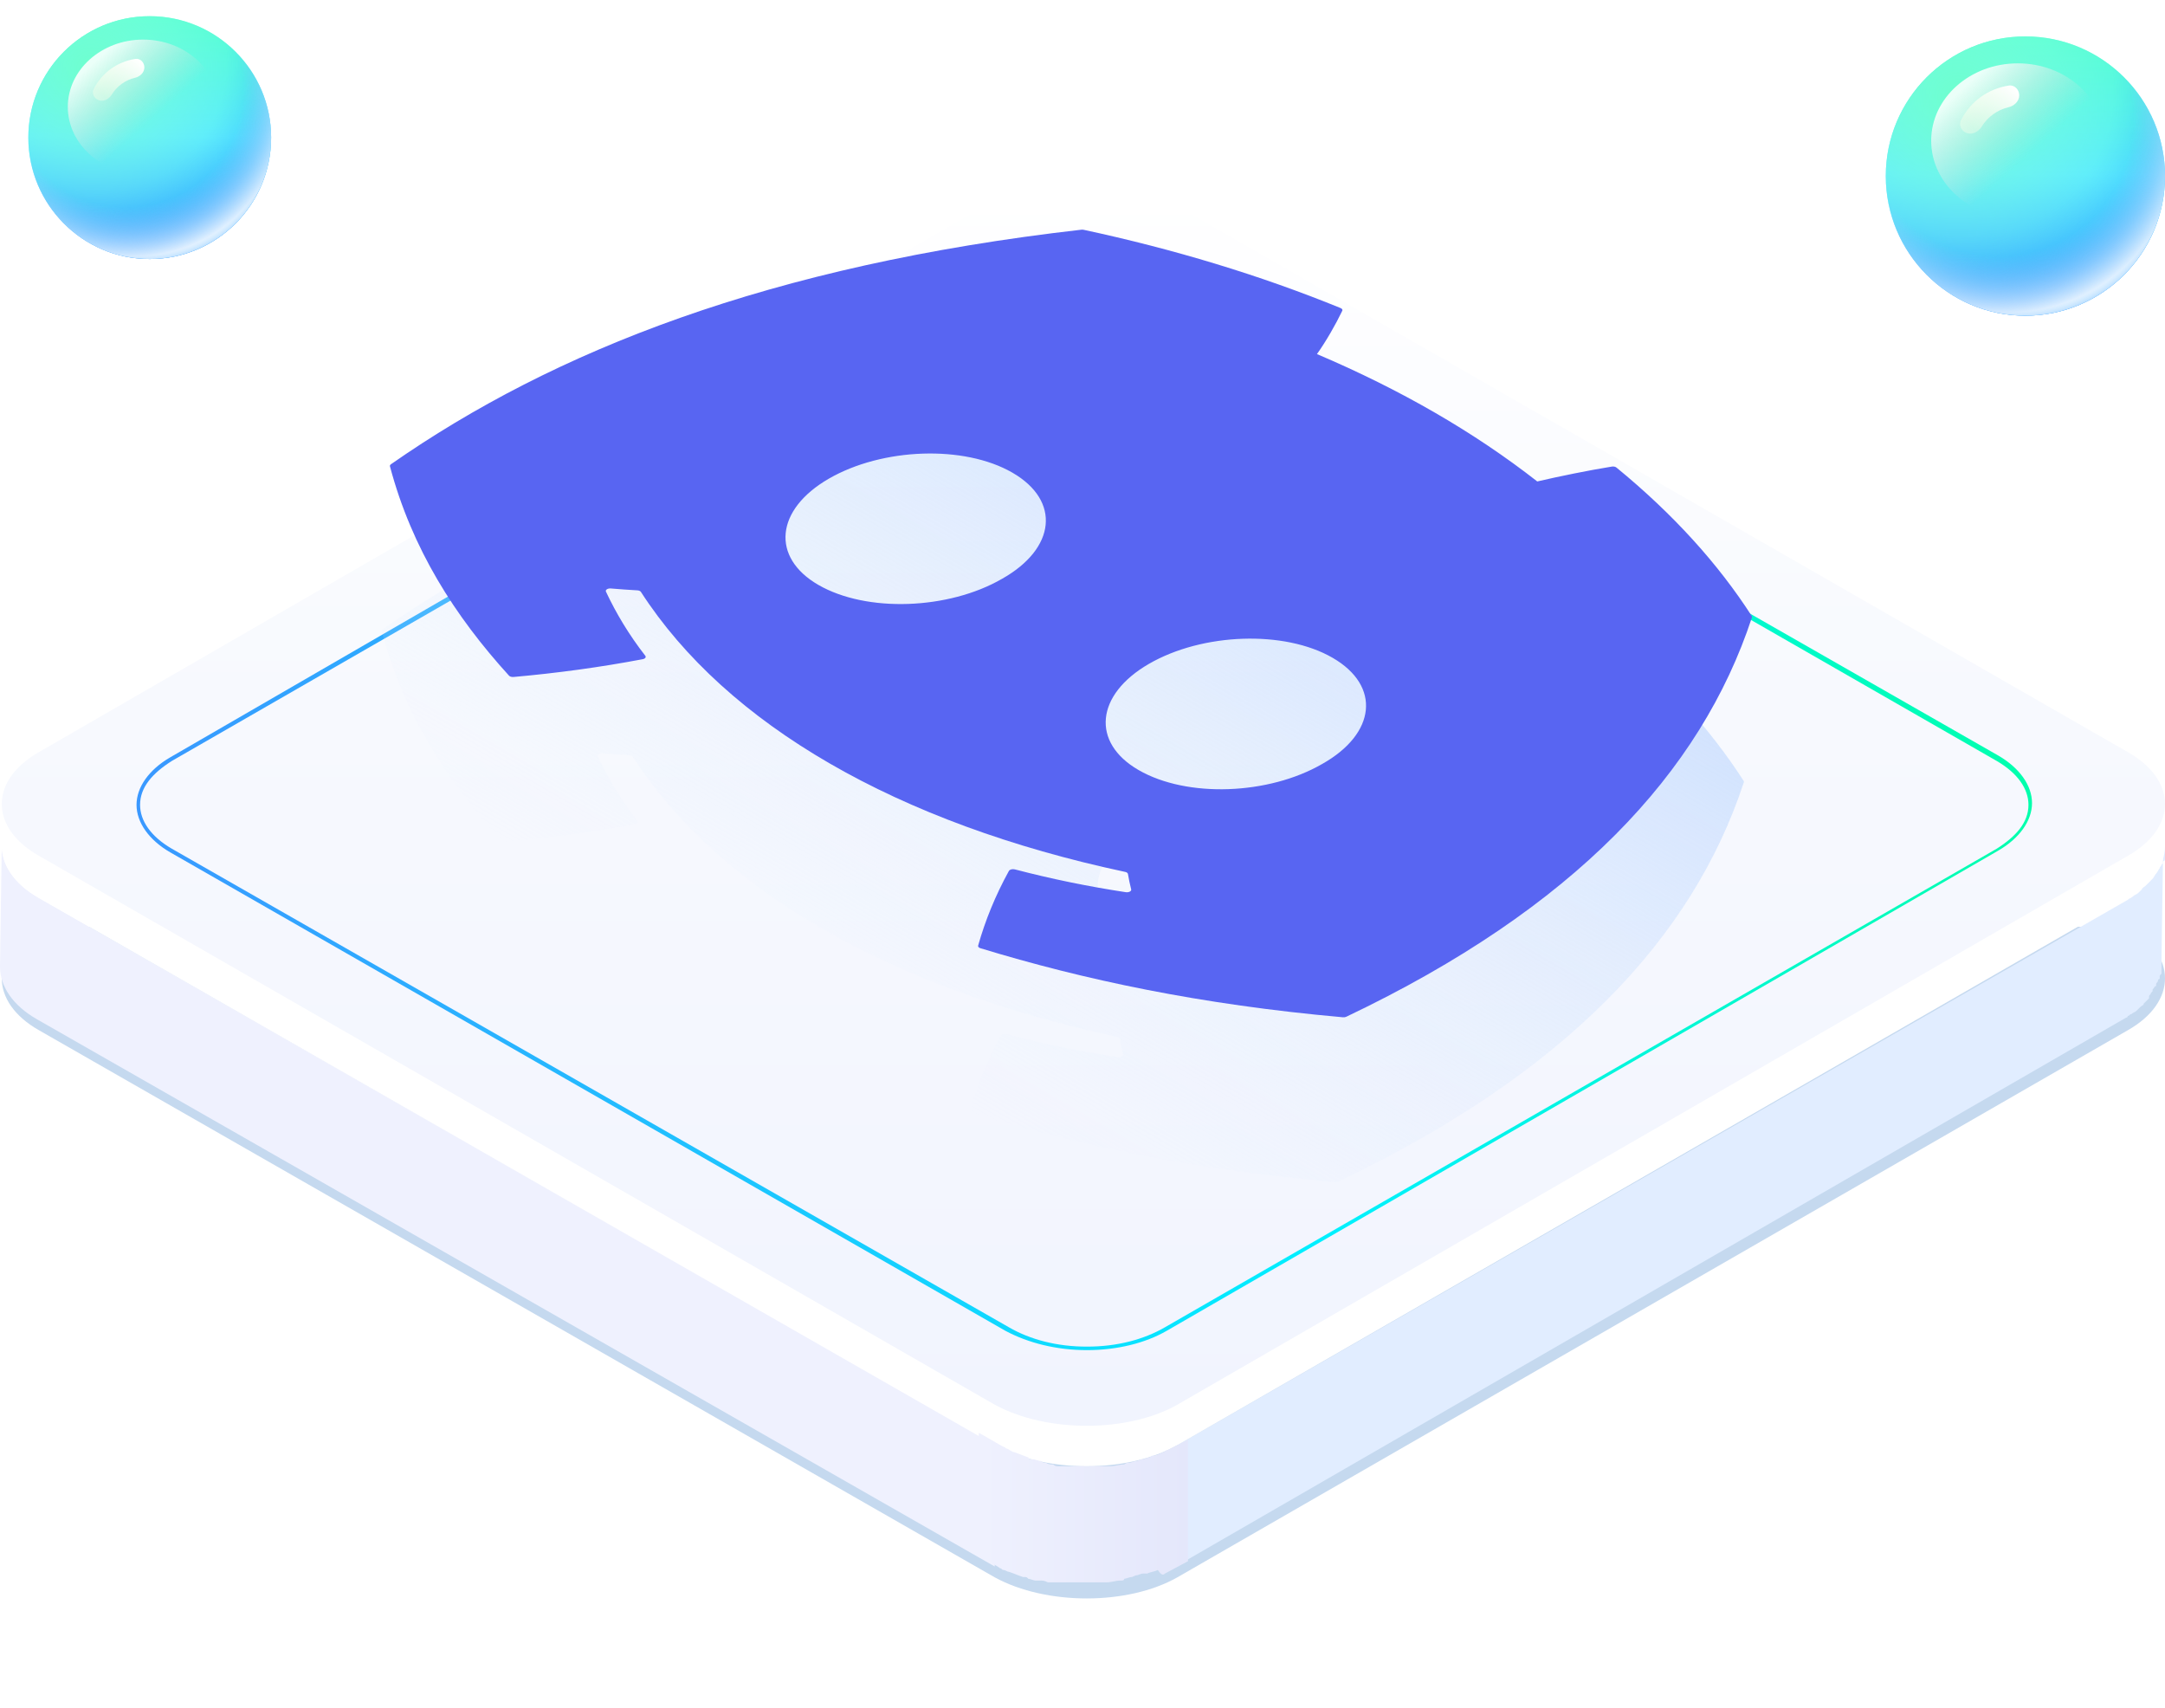 <svg width="535" height="422" viewBox="0 0 535 422" fill="none" xmlns="http://www.w3.org/2000/svg">
<g clip-path="url(#clip0_862_32578)">
<g filter="url(#filter0_f_862_32578)">
<path d="M9.639 254.554C-2.63 247.6 -2.63 235.866 9.639 228.912L244.496 230.215C256.764 223.262 276.92 223.262 289.627 230.215L525.798 228.912C538.066 235.866 538.066 247.6 525.798 254.554L290.941 389.723C278.673 396.677 258.517 396.677 245.81 389.723L9.639 254.554Z" fill="#C5D9EF"/>
</g>
<path d="M535 210.157C535 210.592 535 211.027 535 211.027C535 211.461 535 211.461 535 211.896C535 212.331 535 212.765 534.562 212.765C534.562 213.2 534.562 213.2 534.124 213.634C534.124 214.069 533.686 214.069 533.686 214.504C533.248 214.938 533.248 215.373 532.809 215.808C532.371 216.242 532.371 216.677 531.933 217.111C531.933 217.111 531.933 217.111 531.495 217.546C531.057 217.981 530.619 218.415 530.18 218.85C529.742 219.285 529.304 219.285 529.304 219.719C528.866 220.154 528.866 220.154 528.428 220.588C527.99 221.023 527.551 221.023 527.113 221.458C526.675 221.892 526.237 221.892 525.799 222.327L290.942 357.061L290.504 387.05L525.361 251.447C525.361 251.447 525.799 251.447 525.799 251.012C526.237 251.012 526.237 250.578 526.675 250.578C527.113 250.143 527.551 250.143 527.99 249.708C528.428 249.274 528.428 249.274 528.866 248.839C529.304 248.404 529.742 248.404 529.742 247.97C530.18 247.535 530.619 247.101 531.057 246.666C531.057 246.666 531.057 246.666 531.057 246.231C531.057 245.797 531.495 245.797 531.495 245.362L531.933 244.927C531.933 244.927 531.933 244.927 531.933 244.493C532.371 244.058 532.371 243.624 532.809 243.624C532.809 243.624 532.809 243.624 532.809 243.189C532.809 242.754 533.248 242.754 533.248 242.32C533.248 242.32 533.248 241.885 533.686 241.885C533.686 241.885 533.686 241.885 533.686 241.45C533.686 241.016 533.686 241.016 534.124 240.581V240.147C534.124 239.712 534.124 239.277 534.124 239.277C534.124 238.843 534.124 238.843 534.124 238.408C534.124 238.408 534.124 238.408 534.124 237.973L534.562 207.984C535 209.288 535 209.723 535 210.157Z" fill="#E1EDFF"/>
<path d="M9.64 221.89C3.505 218.413 0.438 213.632 0.438 208.852L0 238.841C0 243.622 3.067 248.402 9.201 251.879L245.811 387.048L246.249 357.059L9.64 221.89Z" fill="#EFF1FE"/>
<path d="M525.798 196.248C538.066 203.202 538.066 214.937 525.798 221.891L290.941 357.059C278.673 364.013 258.517 364.013 245.81 357.059L9.639 221.891C-2.63 214.937 -2.63 203.202 9.639 196.248L244.496 60.645C256.764 53.691 276.92 53.691 289.627 60.645L525.798 196.248Z" fill="white"/>
<path d="M9.639 211.461C-2.63 204.507 -2.63 192.772 9.639 185.818L244.496 50.215C256.764 43.261 276.92 43.261 289.627 50.215L525.798 185.818C538.066 192.772 538.066 204.507 525.798 211.461L290.941 347.064C278.673 354.018 258.517 354.018 245.81 347.064L9.639 211.461Z" fill="url(#paint0_linear_862_32578)"/>
<path d="M268.595 333.589C261.146 333.589 254.136 331.851 248.439 328.809L42.063 210.591C36.805 207.548 33.738 203.202 33.738 198.856C33.738 194.51 36.805 190.163 42.063 187.121L247.125 68.468C252.383 65.426 259.394 63.688 266.842 63.688C274.291 63.688 281.302 65.426 286.998 68.468L493.812 186.686C499.07 189.729 502.137 194.075 502.137 198.421C502.137 202.767 499.07 207.114 493.812 210.156L288.312 328.809C283.054 331.851 276.044 333.589 268.595 333.589ZM267.28 64.991C259.832 64.991 253.259 66.73 248.001 69.772L42.502 187.99C37.682 191.033 34.615 194.51 34.615 198.856C34.615 202.767 37.244 206.679 42.502 209.721L249.316 327.939C254.574 330.982 261.146 332.72 268.595 332.72C276.044 332.72 282.616 330.982 287.874 327.939L493.374 209.721C498.194 206.679 501.261 203.202 501.261 198.856C501.261 194.944 498.632 191.033 493.374 187.99L286.56 69.338C281.302 66.295 274.291 64.991 267.28 64.991Z" fill="url(#paint1_linear_862_32578)"/>
<path d="M287.875 388.786C288.751 388.351 292.694 386.178 293.571 385.743V355.754C292.694 356.189 289.189 357.927 288.313 358.362C287.875 358.362 287.875 358.796 287.436 358.796C286.56 359.231 285.684 359.666 284.807 359.666C284.369 359.666 284.369 360.1 283.931 360.1C283.493 360.1 283.055 360.535 282.178 360.535C281.74 360.535 281.302 360.97 280.864 360.97C280.426 360.97 279.549 361.404 279.111 361.404C278.673 361.404 278.235 361.404 277.797 361.839C276.482 361.839 275.606 362.274 274.291 362.274C273.853 362.274 273.415 362.274 272.977 362.274C272.101 362.274 271.662 362.274 270.786 362.274C270.348 362.274 269.91 362.274 269.472 362.274C269.033 362.274 268.157 362.274 267.719 362.274C267.281 362.274 266.843 362.274 266.404 362.274C265.966 362.274 265.528 362.274 264.652 362.274C264.214 362.274 263.775 362.274 263.337 362.274C262.899 362.274 262.461 362.274 261.585 362.274C261.146 362.274 260.708 362.274 260.27 361.839C259.832 361.839 258.956 361.839 258.517 361.404C258.079 361.404 257.641 361.404 257.203 360.97C256.327 360.97 255.888 360.535 255.012 360.535C254.574 360.535 254.136 360.535 254.136 360.1C252.821 359.666 251.945 359.231 250.63 358.796C250.192 358.796 249.754 358.362 248.878 357.927C248.44 357.927 248.44 357.493 248.001 357.493C247.125 357.058 242.744 354.45 241.867 354.016V384.439C242.744 384.874 246.687 387.047 247.125 387.482C247.563 387.482 247.563 387.916 248.001 387.916C248.44 387.916 248.878 388.351 249.316 388.351C250.63 388.786 251.507 389.22 252.821 389.655C252.821 389.655 252.821 389.655 253.259 389.655C253.698 389.655 253.698 389.655 254.136 390.089C254.574 390.089 255.45 390.524 255.888 390.524H256.327C256.765 390.524 256.765 390.524 257.203 390.524C257.641 390.524 258.079 390.524 258.956 390.959C259.394 390.959 259.394 390.959 259.832 390.959C260.27 390.959 260.27 390.959 260.708 390.959C261.146 390.959 261.585 390.959 262.023 390.959C262.461 390.959 262.461 390.959 262.899 390.959C263.337 390.959 263.337 390.959 263.775 390.959C264.214 390.959 264.652 390.959 265.09 390.959C265.528 390.959 265.528 390.959 265.966 390.959C265.966 390.959 266.404 390.959 266.843 390.959C267.281 390.959 268.157 390.959 268.595 390.959C269.033 390.959 269.033 390.959 269.472 390.959H269.91C270.786 390.959 271.224 390.959 272.101 390.959C272.539 390.959 272.539 390.959 272.977 390.959C272.977 390.959 272.977 390.959 273.415 390.959C274.73 390.959 275.606 390.524 276.92 390.524C277.359 390.524 277.797 390.524 277.797 390.089C278.235 390.089 279.111 389.655 279.549 389.655C279.988 389.655 280.426 389.22 280.864 389.22C281.302 389.22 281.74 388.786 282.617 388.786H283.055H283.493C284.369 388.351 285.246 388.351 286.122 387.916C286.998 389.22 287.436 389.22 287.875 388.786Z" fill="url(#paint2_linear_862_32578)"/>
<path d="M430.894 192.962C422.675 180.166 411.527 167.794 397.446 156.259C397.193 156.047 396.742 155.95 396.299 156.021C390.486 156.962 383.315 158.427 377.878 159.693C362.313 147.53 344.105 137.003 323.44 128.222C325.715 125.03 328.08 120.884 329.697 117.518C329.812 117.268 329.644 117.007 329.286 116.855C309.353 108.715 287.951 102.27 265.798 97.519C265.61 97.476 265.403 97.465 265.205 97.493C188.254 106.287 134.849 127.383 94.606 155.444C94.407 155.581 94.322 155.771 94.359 155.945C99.781 176.359 110.437 193.01 123.786 207.68C124.001 207.914 124.443 208.038 124.895 208.005C135.725 207.04 146.398 205.591 156.828 203.608C157.441 203.493 157.725 203.101 157.463 202.764C153.442 197.601 150.268 192.306 147.735 186.912C147.539 186.482 148.172 186.073 148.925 186.137C151.108 186.318 153.329 186.478 155.503 186.599C155.898 186.62 156.236 186.772 156.376 186.984C177.568 219.79 219.758 244.18 276.045 256.165C276.421 256.241 276.684 256.437 276.729 256.67C276.94 257.927 277.206 259.217 277.529 260.484C277.64 260.919 276.941 261.29 276.198 261.177C266.802 259.751 257.708 257.878 248.778 255.542C248.195 255.391 247.516 255.566 247.317 255.92C243.973 261.988 241.466 268.158 239.711 274.37C239.635 274.632 239.859 274.893 240.264 275.017C265.734 282.789 294.536 288.949 329.848 292.084C330.158 292.11 330.469 292.061 330.705 291.946C386.992 265.147 418.291 231.697 430.92 193.305C430.987 193.191 430.969 193.071 430.894 192.962ZM200.223 185.25C188.49 178.467 189.586 166.657 202.803 159.016C216.02 151.375 236.263 150.633 248.183 157.524C260.196 164.469 258.913 176.28 245.602 183.758C232.385 191.399 212.143 192.141 200.223 185.25ZM279.345 230.991C267.613 224.209 268.708 212.398 281.925 204.757C295.143 197.116 315.385 196.374 327.305 203.265C339.319 210.211 338.035 222.021 324.725 229.5C311.507 237.141 291.359 237.936 279.345 230.991Z" fill="url(#paint3_linear_862_32578)"/>
<path d="M432.894 152.224C424.675 139.428 413.527 127.055 399.446 115.521C399.193 115.309 398.742 115.212 398.299 115.283C392.486 116.223 385.315 117.689 379.878 118.955C364.313 106.791 346.105 96.265 325.44 87.484C327.715 84.291 330.08 80.146 331.697 76.78C331.812 76.53 331.644 76.269 331.286 76.117C311.353 67.977 289.951 61.532 267.798 56.781C267.61 56.737 267.403 56.727 267.205 56.755C190.254 65.548 136.849 86.645 96.606 114.706C96.407 114.842 96.322 115.033 96.359 115.207C101.781 135.621 112.437 152.272 125.786 166.942C126.001 167.176 126.443 167.3 126.895 167.267C137.725 166.302 148.398 164.852 158.828 162.87C159.441 162.755 159.725 162.362 159.463 162.026C155.442 156.863 152.268 151.567 149.735 146.173C149.539 145.744 150.172 145.335 150.925 145.398C153.108 145.58 155.329 145.739 157.503 145.861C157.898 145.882 158.236 146.034 158.376 146.246C179.568 179.052 221.758 203.442 278.045 215.427C278.421 215.503 278.684 215.698 278.729 215.932C278.94 217.189 279.206 218.478 279.529 219.746C279.64 220.181 278.941 220.552 278.198 220.439C268.802 219.013 259.708 217.14 250.778 214.804C250.195 214.653 249.516 214.828 249.317 215.182C245.973 221.25 243.466 227.42 241.711 233.632C241.635 233.894 241.859 234.154 242.264 234.279C267.734 242.05 296.536 248.211 331.848 251.345C332.158 251.372 332.469 251.323 332.705 251.208C388.992 224.409 420.291 190.959 432.92 152.567C432.987 152.452 432.969 152.333 432.894 152.224ZM202.223 144.512C190.49 137.729 191.586 125.919 204.803 118.277C218.02 110.636 238.263 109.895 250.183 116.786C262.196 123.731 260.913 135.542 247.602 143.02C234.385 150.661 214.143 151.403 202.223 144.512ZM281.345 190.253C269.613 183.47 270.708 171.66 283.925 164.019C297.143 156.378 317.385 155.636 329.305 162.527C341.319 169.472 340.035 181.283 326.725 188.761C313.507 196.402 293.359 197.198 281.345 190.253Z" fill="#5865F2"/>
<circle cx="37" cy="34" r="30" fill="url(#paint4_linear_862_32578)"/>
<circle cx="37" cy="34" r="30" fill="url(#paint5_radial_862_32578)"/>
<circle cx="37" cy="34" r="30" fill="url(#paint6_radial_862_32578)"/>
<circle cx="37" cy="34" r="30" fill="url(#paint7_radial_862_32578)"/>
<circle cx="37" cy="34" r="30" fill="url(#paint8_radial_862_32578)"/>
<g style="mix-blend-mode:lighten">
<ellipse cx="35.374" cy="26.412" rx="18.614" ry="16.627" fill="url(#paint9_linear_862_32578)"/>
</g>
<g style="mix-blend-mode:lighten">
<path d="M24.491 24.778C23.287 24.404 22.598 23.111 23.165 21.985C24.153 20.025 25.6 18.319 27.396 17.02C29.192 15.721 31.265 14.881 33.436 14.556C34.683 14.369 35.694 15.429 35.673 16.69C35.651 17.951 34.597 18.928 33.369 19.216C32.189 19.493 31.067 20.002 30.073 20.721C29.079 21.44 28.244 22.346 27.612 23.38C26.954 24.456 25.696 25.152 24.491 24.778Z" fill="url(#paint10_linear_862_32578)"/>
</g>
<circle cx="500.5" cy="43.5" r="34.5" fill="url(#paint11_linear_862_32578)"/>
<circle cx="500.5" cy="43.5" r="34.5" fill="url(#paint12_radial_862_32578)"/>
<circle cx="500.5" cy="43.5" r="34.5" fill="url(#paint13_radial_862_32578)"/>
<circle cx="500.5" cy="43.5" r="34.5" fill="url(#paint14_radial_862_32578)"/>
<circle cx="500.5" cy="43.5" r="34.5" fill="url(#paint15_radial_862_32578)"/>
<g style="mix-blend-mode:lighten">
<ellipse cx="498.629" cy="34.773" rx="21.407" ry="19.12" fill="url(#paint16_linear_862_32578)"/>
</g>
<g style="mix-blend-mode:lighten">
<path d="M486.114 32.894C484.729 32.463 483.937 30.977 484.589 29.682C485.725 27.429 487.389 25.467 489.455 23.973C491.52 22.479 493.904 21.512 496.4 21.139C497.835 20.924 498.998 22.142 498.973 23.593C498.948 25.043 497.736 26.166 496.324 26.498C494.966 26.816 493.677 27.401 492.533 28.229C491.39 29.056 490.43 30.097 489.703 31.287C488.946 32.524 487.5 33.324 486.114 32.894Z" fill="url(#paint17_linear_862_32578)"/>
</g>
</g>
<defs>
<filter id="filter0_f_862_32578" x="-10.562" y="214" width="556.562" height="191.938" filterUnits="userSpaceOnUse" color-interpolation-filters="sRGB">
<feFlood flood-opacity="0" result="BackgroundImageFix"/>
<feBlend mode="normal" in="SourceGraphic" in2="BackgroundImageFix" result="shape"/>
<feGaussianBlur stdDeviation="5.5" result="effect1_foregroundBlur_862_32578"/>
</filter>
<linearGradient id="paint0_linear_862_32578" x1="267.84" y1="352.232" x2="267.84" y2="44.998" gradientUnits="userSpaceOnUse">
<stop stop-color="#F1F4FE"/>
<stop offset="0.58" stop-color="#F7F9FE"/>
<stop offset="1" stop-color="white"/>
</linearGradient>
<linearGradient id="paint1_linear_862_32578" x1="33.384" y1="198.619" x2="502.289" y2="198.619" gradientUnits="userSpaceOnUse">
<stop stop-color="#3A98FF"/>
<stop offset="0.628" stop-color="#00F0FF"/>
<stop offset="1" stop-color="#00FFAC"/>
</linearGradient>
<linearGradient id="paint2_linear_862_32578" x1="242.582" y1="373.936" x2="293.464" y2="373.936" gradientUnits="userSpaceOnUse">
<stop stop-color="#EFF1FE"/>
<stop offset="1" stop-color="#E4E7FB"/>
</linearGradient>
<linearGradient id="paint3_linear_862_32578" x1="363.409" y1="136.567" x2="272.556" y2="293.723" gradientUnits="userSpaceOnUse">
<stop stop-color="#C3DAFD" stop-opacity="0.76"/>
<stop offset="1" stop-color="#E1EDFF" stop-opacity="0"/>
</linearGradient>
<linearGradient id="paint4_linear_862_32578" x1="37" y1="4" x2="37" y2="64" gradientUnits="userSpaceOnUse">
<stop stop-color="#40FFC6"/>
<stop offset="0.493" stop-color="#4AE6FF"/>
<stop offset="1" stop-color="#2595FF"/>
</linearGradient>
<radialGradient id="paint5_radial_862_32578" cx="0" cy="0" r="1" gradientUnits="userSpaceOnUse" gradientTransform="translate(24.679 15.786) rotate(62.622) scale(67.568)">
<stop offset="0.462" stop-color="#2AA8FF" stop-opacity="0"/>
<stop offset="0.895" stop-color="#2595FF"/>
</radialGradient>
<radialGradient id="paint6_radial_862_32578" cx="0" cy="0" r="1" gradientUnits="userSpaceOnUse" gradientTransform="translate(22.536 16.857) rotate(56.626) scale(80.829)">
<stop stop-color="#6EFFCE"/>
<stop offset="0.57" stop-color="#A5FFFD" stop-opacity="0"/>
</radialGradient>
<radialGradient id="paint7_radial_862_32578" cx="0" cy="0" r="1" gradientUnits="userSpaceOnUse" gradientTransform="translate(31.107 22.214) rotate(63.435) scale(43.092)">
<stop offset="0.672" stop-color="#9EC6FD" stop-opacity="0"/>
<stop offset="1" stop-color="white"/>
</radialGradient>
<radialGradient id="paint8_radial_862_32578" cx="0" cy="0" r="1" gradientUnits="userSpaceOnUse" gradientTransform="translate(33.757 27.514) rotate(62.038) scale(37.178)">
<stop offset="0.961" stop-color="#2AA8FF" stop-opacity="0"/>
<stop offset="1" stop-color="#058AFF" stop-opacity="0.26"/>
</radialGradient>
<linearGradient id="paint9_linear_862_32578" x1="24.737" y1="14.076" x2="38.158" y2="28.981" gradientUnits="userSpaceOnUse">
<stop stop-color="white" stop-opacity="0.86"/>
<stop offset="1" stop-color="#D9D9D9" stop-opacity="0"/>
</linearGradient>
<linearGradient id="paint10_linear_862_32578" x1="35.379" y1="15.758" x2="27.271" y2="25.082" gradientUnits="userSpaceOnUse">
<stop stop-color="white"/>
<stop offset="1" stop-color="#FFFFE9" stop-opacity="0.38"/>
</linearGradient>
<linearGradient id="paint11_linear_862_32578" x1="500.5" y1="9" x2="500.5" y2="78" gradientUnits="userSpaceOnUse">
<stop stop-color="#40FFC6"/>
<stop offset="0.493" stop-color="#4AE6FF"/>
<stop offset="1" stop-color="#2595FF"/>
</linearGradient>
<radialGradient id="paint12_radial_862_32578" cx="0" cy="0" r="1" gradientUnits="userSpaceOnUse" gradientTransform="translate(486.33 22.554) rotate(62.622) scale(77.703)">
<stop offset="0.462" stop-color="#2AA8FF" stop-opacity="0"/>
<stop offset="0.895" stop-color="#2595FF"/>
</radialGradient>
<radialGradient id="paint13_radial_862_32578" cx="0" cy="0" r="1" gradientUnits="userSpaceOnUse" gradientTransform="translate(483.866 23.786) rotate(56.626) scale(92.953)">
<stop stop-color="#6EFFCE"/>
<stop offset="0.57" stop-color="#A5FFFD" stop-opacity="0"/>
</radialGradient>
<radialGradient id="paint14_radial_862_32578" cx="0" cy="0" r="1" gradientUnits="userSpaceOnUse" gradientTransform="translate(493.723 29.946) rotate(63.435) scale(49.556)">
<stop offset="0.672" stop-color="#9EC6FD" stop-opacity="0"/>
<stop offset="1" stop-color="white"/>
</radialGradient>
<radialGradient id="paint15_radial_862_32578" cx="0" cy="0" r="1" gradientUnits="userSpaceOnUse" gradientTransform="translate(496.77 36.041) rotate(62.038) scale(42.755)">
<stop offset="0.961" stop-color="#2AA8FF" stop-opacity="0"/>
<stop offset="1" stop-color="#058AFF" stop-opacity="0.26"/>
</radialGradient>
<linearGradient id="paint16_linear_862_32578" x1="486.397" y1="20.587" x2="501.831" y2="37.728" gradientUnits="userSpaceOnUse">
<stop stop-color="white" stop-opacity="0.86"/>
<stop offset="1" stop-color="#D9D9D9" stop-opacity="0"/>
</linearGradient>
<linearGradient id="paint17_linear_862_32578" x1="498.635" y1="22.521" x2="489.311" y2="33.244" gradientUnits="userSpaceOnUse">
<stop stop-color="white"/>
<stop offset="1" stop-color="#FFFFE9" stop-opacity="0.38"/>
</linearGradient>
<clipPath id="clip0_862_32578">
<rect width="535" height="422" fill="white"/>
</clipPath>
</defs>
</svg>
